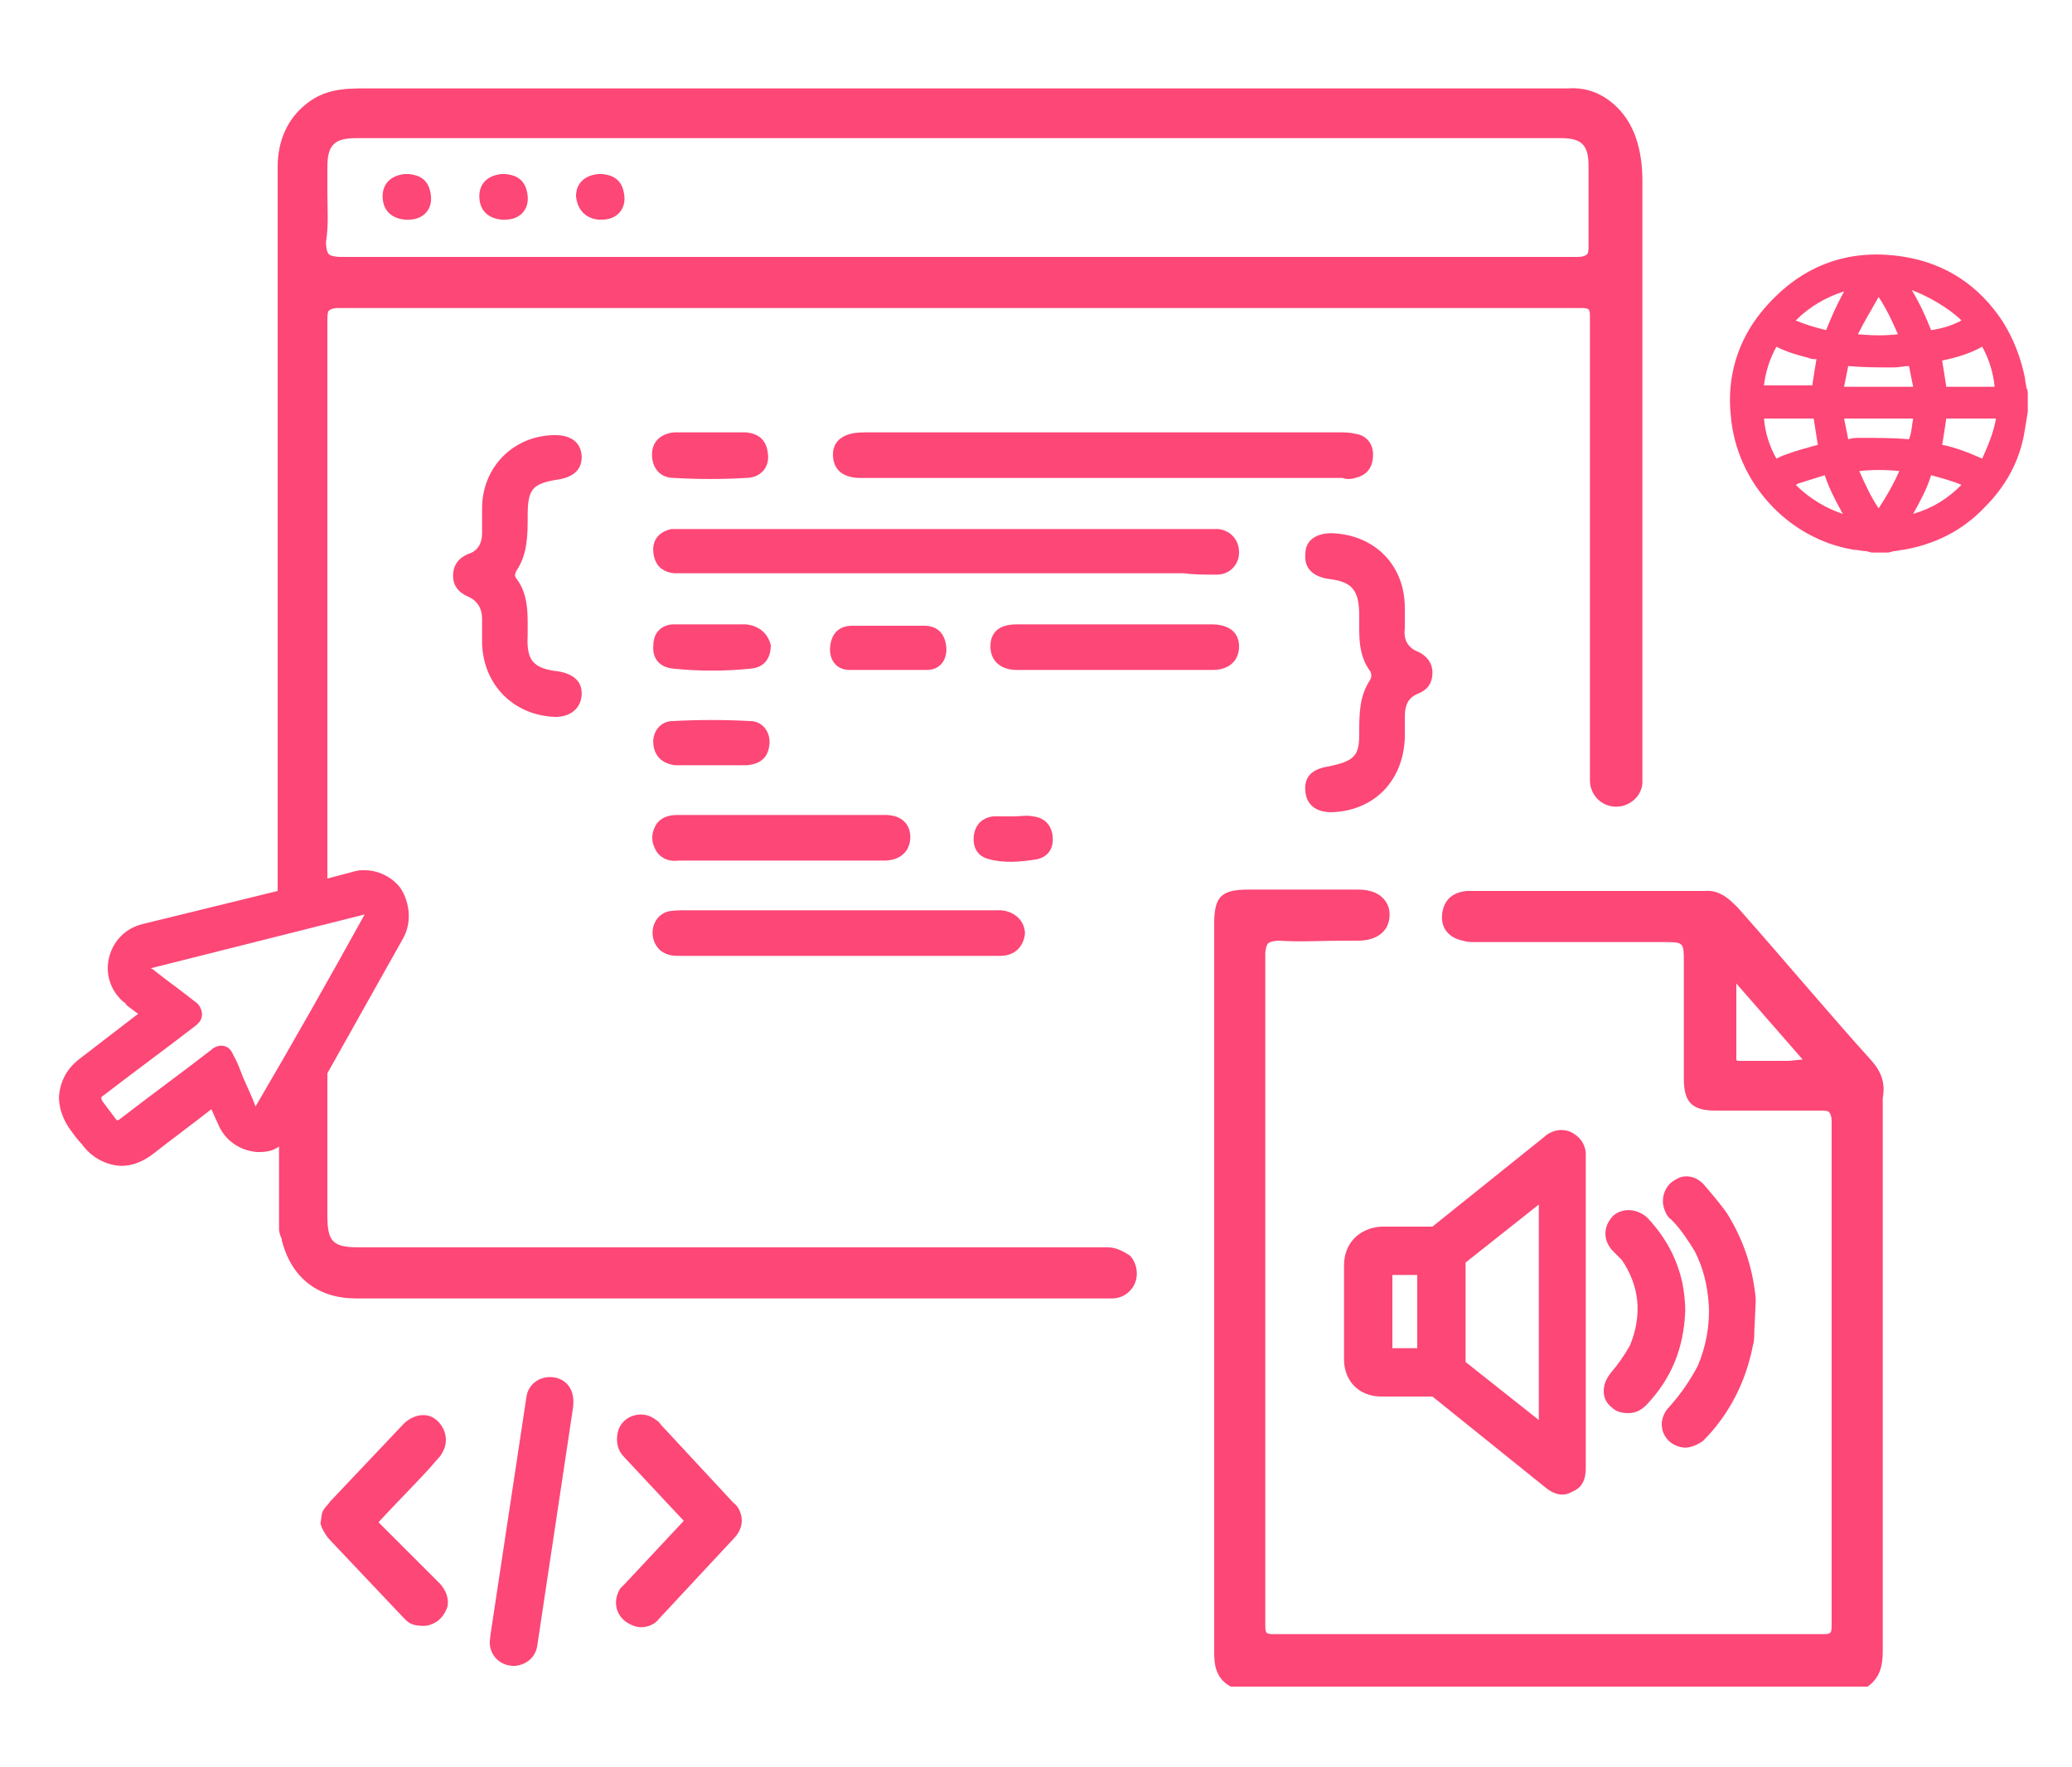 <?xml version="1.0" encoding="UTF-8" standalone="no"?>
<!-- Generator: Adobe Illustrator 24.0.2, SVG Export Plug-In . SVG Version: 6.00 Build 0)  -->

<svg
   version="1.1"
   x="0px"
   y="0px"
   viewBox="0 0 150 127.9"
   xml:space="preserve"
   id="svg118"
   sodipodi:docname="car03.svg"
   width="150"
   height="127.9"
   inkscape:version="1.1.1 (eb90963e84, 2021-10-02)"
   xmlns:inkscape="http://www.inkscape.org/namespaces/inkscape"
   xmlns:sodipodi="http://sodipodi.sourceforge.net/DTD/sodipodi-0.dtd"
   xmlns="http://www.w3.org/2000/svg"
   xmlns:svg="http://www.w3.org/2000/svg"><defs
   id="defs122">
	
	
	
</defs><sodipodi:namedview
   id="namedview120"
   pagecolor="#505050"
   bordercolor="#eeeeee"
   borderopacity="1"
   inkscape:pageshadow="0"
   inkscape:pageopacity="0"
   inkscape:pagecheckerboard="0"
   showgrid="false"
   inkscape:lockguides="false"
   inkscape:zoom="2.4832963"
   inkscape:cx="137.11614"
   inkscape:cy="69.061433"
   inkscape:window-width="1920"
   inkscape:window-height="1016"
   inkscape:window-x="0"
   inkscape:window-y="27"
   inkscape:window-maximized="1"
   inkscape:current-layer="svg118"
   height="127.9px" />
<style
   type="text/css"
   id="style2">
	.st0{fill:#FD4776;}
</style>
<g
   id="g114"
   transform="translate(-388)">
		<path
   class="st0"
   d="m 508.8,101.9 c -0.3,0.3 -0.5,0.8 -0.5,1.2 0,0.5 0.2,0.9 0.5,1.2 0.3,0.3 0.8,0.5 1.2,0.5 0.4,0 0.9,-0.2 1.3,-0.5 1.9,-1.9 3.1,-4.3 3.6,-6.9 0.1,-0.3 0.1,-0.7 0.1,-1 l 0.1,-2.1 V 94 c -0.2,-2.2 -0.9,-4.3 -2.1,-6.2 -0.5,-0.7 -1.1,-1.4 -1.7,-2.1 -0.6,-0.6 -1.4,-0.7 -2,-0.3 -0.6,0.3 -1,1 -0.9,1.8 0.1,0.5 0.3,0.9 0.6,1.1 0.7,0.7 1.2,1.5 1.7,2.3 0.6,1.2 0.9,2.4 1,3.8 0.1,1.5 -0.2,3.1 -0.8,4.5 -0.6,1.1 -1.2,2 -2.1,3 z"
   id="path66" />
		<path
   class="st0"
   d="m 485.3,91.6 v 6.8 c 0,1.6 1.1,2.7 2.7,2.7 1.2,0 2.5,0 3.7,0 l 8.2,6.6 c 0.5,0.4 0.9,0.5 1.2,0.5 0.4,0 0.7,-0.2 0.9,-0.3 0.6,-0.3 0.8,-0.9 0.8,-1.6 V 83.8 c 0,-0.1 0,-0.2 0,-0.4 -0.1,-0.7 -0.5,-1.2 -1.2,-1.5 -0.9,-0.3 -1.6,0.2 -1.8,0.4 l -8.1,6.5 c -1.2,0 -2.5,0 -3.7,0 -1.6,0.1 -2.7,1.2 -2.7,2.8 z m 8.8,-0.2 5.3,-4.2 v 15.6 l -5.3,-4.2 c 0,-2.4 0,-4.8 0,-7.2 z m -5.3,0.9 c 0.6,0 1.2,0 1.8,0 v 3.6 c 0,0.6 0,1.2 0,1.7 -0.3,0 -0.6,0 -0.9,0 -0.3,0 -0.6,0 -0.9,0 0,-1.7 0,-3.5 0,-5.3 z"
   id="path68" />
		<path
   class="st0"
   d="m 504.6,99.4 c -0.3,0.4 -0.5,0.8 -0.5,1.3 0,0.5 0.2,0.9 0.6,1.2 0.3,0.3 0.7,0.4 1.2,0.4 0.5,0 0.9,-0.2 1.3,-0.6 1.8,-1.9 2.7,-4.1 2.8,-6.8 v 0 c 0,-0.8 -0.1,-1.4 -0.2,-2 -0.4,-1.8 -1.2,-3.3 -2.5,-4.7 -0.7,-0.7 -1.8,-0.8 -2.5,-0.2 -0.7,0.7 -0.8,1.7 -0.1,2.5 l 0.2,0.2 c 0.2,0.2 0.3,0.3 0.5,0.5 1.3,1.9 1.5,4 0.6,6.2 -0.4,0.7 -0.8,1.3 -1.4,2 z"
   id="path70" />
		<path
   class="st0"
   d="m 468.2,90.3 c -14.7,0 -29,0 -43.7,0 H 414 c -1.9,0 -2.3,-0.4 -2.3,-2.3 0,-2.6 0,-7 0,-10.3 l 5.5,-9.8 c 0.6,-1.1 0.5,-2.5 -0.2,-3.6 -0.6,-0.8 -1.6,-1.3 -2.6,-1.3 -0.3,0 -0.5,0 -0.8,0.1 l -1.9,0.5 v -8.1 c 0,-11 0,-19.9 0,-32.1 v -0.1 c 0,-0.4 0,-0.7 0.1,-0.8 0.1,-0.1 0.3,-0.2 0.7,-0.2 0,0 0,0 0,0 26.1,0 54.7,0 89.8,0 0.4,0 0.6,0 0.7,0.1 0.1,0.1 0.1,0.3 0.1,0.6 0,7.3 0,17.7 0,25.4 0,3.4 0,6.3 0,8.1 0,1 0.8,1.9 1.9,1.9 1,0 1.9,-0.8 1.9,-1.8 V 51 c 0,-10.1 0,-27 0,-37.9 0,-2.3 -0.6,-4.1 -1.8,-5.3 -1,-1 -2.2,-1.5 -3.6,-1.4 -1.1,0 -2.2,0 -3.2,0 -0.5,0 -1.1,0 -1.6,0 h -75.3 c -0.7,0 -1.4,0 -2.2,0 -1.4,0 -2.8,0 -4.1,0 -1.7,0 -3.4,-0.1 -4.9,1.1 -1.4,1.1 -2.1,2.7 -2.1,4.6 0,1 0,2 0,2.9 0,1 0,2.1 0,3.1 v 46 c 0,0.1 0,0.2 0,0.4 l -9.8,2.4 c -1.2,0.3 -2.1,1.2 -2.4,2.4 -0.3,1.2 0.1,2.4 1,3.2 0.2,0.1 0.2,0.2 0.3,0.3 l 0.4,0.3 0.4,0.3 -0.4,0.3 c -1.3,1 -2.6,2 -3.9,3 -1,0.8 -1.3,1.7 -1.4,2.4 -0.1,0.5 0,1.6 0.8,2.7 0.3,0.4 0.5,0.7 0.8,1 1,1.4 2.4,1.6 2.9,1.6 0.8,0 1.5,-0.3 2.2,-0.8 1.4,-1.1 2.9,-2.2 4.3,-3.3 l 0.5,1.1 c 0.5,1.2 1.6,1.9 2.8,2 0.1,0 0.1,0 0.2,0 0.5,0 1,-0.1 1.4,-0.4 v 6 c 0,0.2 0.1,0.5 0.2,0.7 0,0 0,0 0,0.1 0.7,2.7 2.6,4.2 5.4,4.2 h 6.8 c 5,0 10,0 14.9,0 11,0 21.8,0 33,0 1,0 1.8,-0.8 1.8,-1.8 0,-0.5 -0.2,-1 -0.5,-1.3 -0.6,-0.4 -1.1,-0.6 -1.6,-0.6 z M 411.7,13.9 c 0,-0.6 0,-1.2 0,-1.8 0,-1.6 0.5,-2.1 2.1,-2.1 14.5,0 29.1,0 43.6,0 14.5,0 29.1,0 43.6,0 1.5,0 2,0.5 2,2 0,0.6 0,1.3 0,1.9 0,1.2 0,2.5 0,3.8 0,0.4 0,0.6 -0.1,0.7 -0.1,0.1 -0.3,0.2 -0.7,0.2 0,0 0,0 0,0 -12.3,0 -24.6,0 -36.9,0 h -8 -8.8 c -11.7,0 -23.9,0 -35.8,0 0,0 0,0 0,0 -0.5,0 -0.8,-0.1 -0.9,-0.2 -0.1,-0.1 -0.2,-0.4 -0.2,-0.9 0.2,-1.2 0.1,-2.4 0.1,-3.6 z m -5.2,66.2 c -0.3,-0.8 -0.6,-1.4 -0.9,-2.1 -0.2,-0.5 -0.4,-1.1 -0.7,-1.6 -0.2,-0.5 -0.5,-0.7 -0.9,-0.7 -0.2,0 -0.5,0.1 -0.7,0.3 -2.2,1.7 -4.4,3.3 -6.6,5 -0.1,0.1 -0.2,0.1 -0.2,0.1 -0.1,0 -0.1,-0.1 -0.2,-0.2 -0.3,-0.4 -0.6,-0.8 -0.9,-1.2 -0.1,-0.2 -0.1,-0.3 0.1,-0.4 2.2,-1.7 4.4,-3.3 6.6,-5 0.4,-0.3 0.6,-0.6 0.5,-1.1 -0.1,-0.3 -0.2,-0.5 -0.5,-0.7 -1,-0.8 -2,-1.5 -3,-2.3 0,0 -0.1,-0.1 -0.2,-0.1 5.2,-1.3 10.3,-2.6 15.5,-3.9 -2.6,4.7 -5.2,9.3 -7.9,13.9 z"
   id="path72" />
		<path
   class="st0"
   d="m 523.5,76.8 c -2.9,-3.2 -5.9,-6.8 -9.7,-11.1 -0.6,-0.6 -1.3,-1.3 -2.4,-1.2 h -5 c -2.8,0 -5.6,0 -8.3,0 h -3 -0.2 c -0.2,0 -0.4,0 -0.7,0 -1.1,0.1 -1.7,0.7 -1.8,1.7 -0.1,1 0.5,1.7 1.5,1.9 0.3,0.1 0.6,0.1 0.9,0.1 h 0.2 c 3.6,0 7.1,0 10.7,0 h 2.7 c 1.5,0 1.5,0 1.5,1.5 v 2.7 c 0,1.9 0,3.8 0,5.7 0,1.7 0.6,2.3 2.3,2.3 h 1.4 c 2,0 4.1,0 6.1,0 0.4,0 0.6,0 0.7,0.1 0.1,0.1 0.2,0.3 0.2,0.7 0,10.9 0,22.8 0,36.3 0,0.4 0,0.6 -0.1,0.7 -0.1,0.1 -0.3,0.1 -0.6,0.1 0,0 0,0 0,0 -12.4,0 -25.3,0 -39.6,0 0,0 0,0 0,0 -0.3,0 -0.5,0 -0.6,-0.1 -0.1,-0.1 -0.1,-0.3 -0.1,-0.6 0,-2.8 0,-5.7 0,-8.4 v -3 -7.6 c 0,-9.7 0,-19.7 0,-29.5 0,-0.4 0.1,-0.7 0.2,-0.8 0.1,-0.1 0.4,-0.2 0.8,-0.2 1.5,0.1 3.1,0 4.6,0 h 1.1 c 1.4,0 2.3,-0.7 2.3,-1.9 0,-0.5 -0.2,-0.9 -0.5,-1.2 -0.4,-0.4 -1,-0.6 -1.8,-0.6 -2.4,0 -4.9,0 -7.3,0 h -0.6 c -2,0 -2.5,0.5 -2.5,2.5 v 5.2 c 0,6.6 0,13.5 0,20.2 0,0.1 0,0.2 0,0.4 v 5.1 c 0,0.1 0,0.3 0,0.4 0,1.3 0,2.5 0,3.8 v 8.7 c 0,3 0,5.9 0,8.9 0,0.9 0.1,1.9 1.2,2.5 v 0 h 46 0.1 c 1,-0.7 1.1,-1.7 1.1,-2.6 0,-14.2 0,-27.3 0,-40 0.2,-1.1 -0.1,-1.9 -0.8,-2.7 z m -6,0 c -1.2,0 -2.3,0 -3.5,0 v 0 c 0,0 0,0 0,0 -0.2,0 -0.3,0 -0.3,-0.1 0,0 0,-0.1 0,-0.2 0,-1.4 0,-2.7 0,-4.1 v -1.2 l 4.8,5.5 z"
   id="path74" />
		<path
   class="st0"
   d="m 476.1,41.6 c 0.9,0 1.6,-0.7 1.6,-1.6 0,-0.9 -0.6,-1.6 -1.5,-1.7 -0.3,0 -0.6,0 -0.9,0 -12.5,0 -25.1,0 -37.6,0 -0.4,0 -0.7,0 -1.1,0 -0.9,0.2 -1.4,0.8 -1.3,1.7 0.1,0.9 0.6,1.4 1.5,1.5 0.3,0 0.7,0 1,0 6.3,0 12.5,0 18.8,0 5.7,0 11.4,0 17.1,0 0.7,0.1 1.5,0.1 2.4,0.1 z"
   id="path76" />
		<path
   class="st0"
   d="m 486.1,34.6 c 0.9,-0.2 1.3,-0.8 1.3,-1.7 0,-0.8 -0.5,-1.4 -1.3,-1.5 -0.4,-0.1 -0.8,-0.1 -1.2,-0.1 -5.7,0 -11.4,0 -17,0 -5.7,0 -11.4,0 -17,0 -0.4,0 -0.9,0 -1.3,0.1 -0.8,0.2 -1.3,0.7 -1.3,1.5 0,0.8 0.4,1.4 1.2,1.6 0.3,0.1 0.6,0.1 1,0.1 11.6,0 23.2,0 34.7,0 0.2,0.1 0.6,0.1 0.9,0 z"
   id="path78" />
		<path
   class="st0"
   d="m 437.3,69.2 c 3.8,0 7.6,0 11.4,0 1.9,0 3.8,0 5.7,0 2,0 4,0 6,0 1.1,0 1.7,-0.7 1.8,-1.6 0,-0.9 -0.7,-1.6 -1.7,-1.7 -0.2,0 -0.4,0 -0.7,0 -7.4,0 -14.8,0 -22.2,0 -0.4,0 -0.9,0 -1.3,0.1 -1.2,0.4 -1.4,2 -0.5,2.8 0.5,0.4 1,0.4 1.5,0.4 z"
   id="path80" />
		<path
   class="st0"
   d="m 484.1,55.5 c -1.2,0.2 -1.7,0.8 -1.6,1.8 0.1,1 0.8,1.5 1.9,1.5 3.1,-0.1 5.2,-2.3 5.3,-5.4 0,-0.5 0,-1 0,-1.5 0,-0.8 0.2,-1.4 1,-1.7 0.7,-0.3 1,-0.8 1,-1.5 0,-0.7 -0.4,-1.2 -1,-1.5 -0.8,-0.3 -1.1,-0.9 -1,-1.7 0,-0.5 0,-1 0,-1.5 0,-3.1 -2.2,-5.3 -5.3,-5.4 -1.1,0 -1.9,0.5 -1.9,1.5 -0.1,1 0.5,1.6 1.6,1.8 1.8,0.2 2.3,0.8 2.3,2.7 0,1.4 -0.1,2.8 0.8,4 0.1,0.2 0.1,0.4 0,0.6 -0.8,1.2 -0.8,2.5 -0.8,3.9 0,1.6 -0.3,2 -2.3,2.4 z"
   id="path82" />
		<path
   class="st0"
   d="m 426.2,37.4 c 0,-2 0.3,-2.4 2.3,-2.7 1.1,-0.2 1.7,-0.8 1.6,-1.8 -0.1,-0.9 -0.8,-1.4 -1.9,-1.4 -3,0 -5.3,2.3 -5.3,5.3 0,0.6 0,1.2 0,1.8 0,0.7 -0.3,1.3 -1,1.5 -0.7,0.3 -1.1,0.8 -1.1,1.6 0,0.7 0.4,1.2 1.1,1.5 0.7,0.3 1,0.9 1,1.6 0,0.6 0,1.2 0,1.8 0.1,3 2.3,5.2 5.3,5.3 1.1,0 1.8,-0.6 1.9,-1.5 0.1,-1 -0.5,-1.6 -1.7,-1.8 -1.8,-0.2 -2.3,-0.8 -2.2,-2.6 0,-1.4 0.1,-2.9 -0.8,-4.1 -0.2,-0.2 -0.1,-0.4 0,-0.6 0.8,-1.2 0.8,-2.6 0.8,-3.9 z"
   id="path84" />
		<path
   class="st0"
   d="m 435.4,61.4 c 0.3,0.7 1,1 1.7,0.9 2.5,0 4.9,0 7.4,0 2.5,0 5,0 7.5,0 1.2,0 1.9,-0.7 1.9,-1.7 0,-1 -0.7,-1.6 -1.8,-1.6 -5,0 -10,0 -15.1,0 -0.6,0 -1.2,0.2 -1.5,0.7 -0.3,0.5 -0.4,1.1 -0.1,1.7 z"
   id="path86" />
		<path
   class="st0"
   d="m 477.7,46.8 c 0,-1 -0.7,-1.6 -2,-1.6 -2.3,0 -4.7,0 -7,0 -2.4,0 -4.7,0 -7.1,0 -1.3,0 -1.9,0.6 -1.9,1.6 0,1 0.7,1.7 1.9,1.7 4.7,0 9.5,0 14.2,0 1.2,0 1.9,-0.7 1.9,-1.7 z"
   id="path88" />
		<path
   class="st0"
   d="m 441.9,55.4 c 0.1,0 0.1,0 0.2,0 0.9,-0.1 1.5,-0.5 1.6,-1.5 0.1,-0.9 -0.5,-1.7 -1.4,-1.7 -1.9,-0.1 -3.7,-0.1 -5.6,0 -0.9,0 -1.5,0.8 -1.4,1.7 0.1,0.9 0.7,1.4 1.6,1.5 0.9,0 1.7,0 2.6,0 0,0 0,0 0,0 0.8,0 1.6,0 2.4,0 z"
   id="path90" />
		<path
   class="st0"
   d="m 442,45.2 c -0.8,0 -1.7,0 -2.5,0 0,0 0,0 0,0 -0.9,0 -1.8,0 -2.7,0 -0.9,0 -1.5,0.6 -1.5,1.5 -0.1,0.9 0.4,1.6 1.4,1.7 1.9,0.2 3.8,0.2 5.7,0 0.9,-0.1 1.4,-0.7 1.4,-1.7 -0.2,-0.8 -0.8,-1.4 -1.8,-1.5 z"
   id="path92" />
		<path
   class="st0"
   d="m 455.1,48.5 c 1,0 1.5,-0.8 1.4,-1.7 -0.1,-0.9 -0.6,-1.5 -1.6,-1.5 -0.9,0 -1.7,0 -2.6,0 -0.9,0 -1.7,0 -2.6,0 -0.9,0 -1.5,0.5 -1.6,1.5 -0.1,0.9 0.4,1.7 1.4,1.7 1.9,0 3.8,0 5.6,0 z"
   id="path94" />
		<path
   class="st0"
   d="m 436.8,34.6 c 1.7,0.1 3.5,0.1 5.2,0 1,0 1.7,-0.7 1.6,-1.7 -0.1,-1 -0.6,-1.5 -1.6,-1.6 -0.9,0 -1.7,0 -2.6,0 0,0 0,0 0,0 -0.9,0 -1.7,0 -2.6,0 -1,0.1 -1.6,0.7 -1.6,1.6 0,1 0.6,1.7 1.6,1.7 z"
   id="path96" />
		<path
   class="st0"
   d="m 464.2,60.5 c -0.1,-0.8 -0.6,-1.3 -1.4,-1.4 -0.5,-0.1 -0.9,0 -1.4,0 -0.5,0 -1,0 -1.5,0 -0.8,0.1 -1.3,0.6 -1.4,1.4 -0.1,0.9 0.3,1.5 1.1,1.7 1.1,0.3 2.3,0.2 3.5,0 0.8,-0.2 1.2,-0.8 1.1,-1.7 z"
   id="path98" />
		<path
   class="st0"
   d="m 431.3,15.9 h 0.3 c 1,0 1.7,-0.7 1.6,-1.7 -0.1,-1 -0.6,-1.5 -1.6,-1.6 h -0.3 c -1,0.1 -1.6,0.7 -1.6,1.6 0.1,1 0.7,1.6 1.6,1.7 z"
   id="path100" />
		<path
   class="st0"
   d="m 424.3,15.9 h 0.3 c 1,0 1.7,-0.7 1.6,-1.7 -0.1,-1 -0.6,-1.5 -1.6,-1.6 h -0.3 c -1,0.1 -1.6,0.7 -1.6,1.6 0,1 0.6,1.6 1.6,1.7 z"
   id="path102" />
		<path
   class="st0"
   d="m 417.3,15.9 h 0.3 c 1,0 1.7,-0.7 1.6,-1.7 -0.1,-1 -0.6,-1.5 -1.6,-1.6 h -0.3 c -1,0.1 -1.6,0.7 -1.6,1.6 0,1 0.6,1.6 1.6,1.7 z"
   id="path104" />
		<path
   class="st0"
   d="m 534.8,28.6 c 0,-0.2 0,-0.4 -0.1,-0.5 0,-0.2 -0.1,-0.5 -0.1,-0.7 -0.3,-1.5 -0.8,-2.8 -1.6,-4.1 -1.7,-2.6 -4.1,-4.2 -7.1,-4.7 -4.2,-0.7 -7.7,0.7 -10.4,4 -1.7,2.1 -2.5,4.7 -2.2,7.5 0.4,4.8 4.1,8.9 8.9,9.7 0.3,0 0.6,0.1 0.9,0.1 l 0.4,0.1 h 1.2 l 0.4,-0.1 c 0.2,0 0.5,-0.1 0.7,-0.1 2.3,-0.4 4.3,-1.4 5.9,-3.1 1.4,-1.4 2.4,-3.1 2.8,-5.1 0.1,-0.6 0.2,-1.1 0.3,-1.8 V 29.7 Z M 530,23.2 c -0.1,0 -0.1,0.1 -0.2,0.1 -0.6,0.3 -1.3,0.5 -2,0.6 -0.4,-1 -0.8,-1.9 -1.4,-2.9 1.1,0.4 2.7,1.3 3.6,2.2 z m -6,-1.7 c 0.6,0.9 1,1.8 1.4,2.7 -0.9,0.1 -1.8,0.1 -2.9,0 0.5,-1 1,-1.8 1.5,-2.7 z m -7.4,3.6 c 0.8,0.4 1.5,0.6 2.3,0.8 0.2,0.1 0.4,0.1 0.6,0.1 -0.1,0.6 -0.2,1.2 -0.3,1.9 -0.3,0 -0.5,0 -0.8,0 -0.2,0 -0.4,0 -0.5,0 h -0.5 -0.5 c -0.4,0 -0.8,0 -1.2,0 0.1,-0.9 0.4,-1.9 0.9,-2.8 z m 0,8.1 c -0.5,-0.9 -0.8,-1.8 -0.9,-2.9 0.4,0 0.8,0 1.2,0 h 0.6 0.5 c 0.4,0 0.9,0 1.3,0 0.1,0.6 0.2,1.3 0.3,1.9 -0.7,0.2 -1.5,0.4 -2.3,0.7 -0.3,0.1 -0.5,0.2 -0.7,0.3 z m 1.4,1.9 c 0.1,0 0.1,-0.1 0.2,-0.1 0.6,-0.2 1.3,-0.4 1.9,-0.6 0.3,0.9 0.7,1.7 1.2,2.6 0,0.1 0.1,0.1 0.1,0.2 -1.2,-0.4 -2.4,-1.1 -3.4,-2.1 z m 2.2,-11.2 c -0.8,-0.2 -1.5,-0.4 -2.2,-0.7 1,-1 2.2,-1.7 3.5,-2.1 -0.5,0.9 -0.9,1.8 -1.3,2.8 z m 3.8,12.9 c -0.6,-0.9 -1,-1.8 -1.4,-2.7 0.9,-0.1 1.9,-0.1 2.9,0 -0.4,0.9 -0.9,1.8 -1.5,2.7 z m 2.2,-5 c -1.1,-0.1 -2.3,-0.1 -3.5,-0.1 -0.3,0 -0.6,0 -0.9,0.1 -0.1,-0.5 -0.2,-1 -0.3,-1.5 0.6,0 1.2,0 1.8,0 h 1.4 c 0.6,0 1.2,0 1.8,0 -0.1,0.5 -0.1,1 -0.3,1.5 z M 525.4,28 c -0.2,0 -0.5,0 -0.7,0 h -1.4 c -0.6,0 -1.2,0 -1.8,0 0.1,-0.5 0.2,-1 0.3,-1.5 1.1,0.1 2.3,0.1 3.3,0.1 0.4,0 0.7,-0.1 1.1,-0.1 0.1,0.5 0.2,1 0.3,1.5 -0.4,0 -0.7,0 -1.1,0 z m 1.1,9.2 c 0.5,-0.9 1,-1.8 1.3,-2.8 0.7,0.2 1.5,0.4 2.2,0.7 -1,1 -2.1,1.7 -3.5,2.1 z m 5,-4 c -0.9,-0.4 -1.9,-0.8 -2.9,-1 0.1,-0.6 0.2,-1.2 0.3,-1.9 1.2,0 2.4,0 3.6,0 -0.2,1.1 -0.6,2 -1,2.9 z M 531.2,28 h -1 c -0.4,0 -0.9,0 -1.3,0 -0.1,-0.6 -0.2,-1.3 -0.3,-1.9 1,-0.2 2,-0.5 2.9,-1 0.5,0.9 0.8,1.9 0.9,2.9 -0.4,0 -0.8,0 -1.2,0 z"
   id="path106" />
		<path
   class="st0"
   d="m 415.4,110.2 c 1.2,-1.3 2.4,-2.5 3.6,-3.8 l 0.7,-0.8 c 0.1,-0.1 0.2,-0.2 0.3,-0.4 0.5,-0.8 0.3,-1.8 -0.4,-2.4 -0.7,-0.6 -1.7,-0.4 -2.4,0.3 l -5.3,5.6 c -0.2,0.3 -0.5,0.5 -0.6,0.9 l -0.1,0.7 0.1,0.3 c 0.2,0.4 0.4,0.7 0.6,0.9 l 5.3,5.6 c 0.1,0.1 0.2,0.2 0.2,0.2 0.3,0.3 0.7,0.4 1.2,0.4 0.2,0 0.4,0 0.6,-0.1 0.6,-0.2 1,-0.7 1.2,-1.3 0.1,-0.6 -0.1,-1.1 -0.5,-1.6 z"
   id="path108" />
		<path
   class="st0"
   d="m 428,99.7 c -0.9,-0.1 -1.8,0.5 -1.9,1.5 l -2.6,17.2 c 0,0.2 -0.1,0.5 0,0.9 0.2,0.8 0.9,1.3 1.7,1.3 0,0 0.1,0 0.1,0 0.9,-0.1 1.5,-0.7 1.6,-1.5 l 2.6,-17.3 v -0.1 c 0.1,-1.1 -0.5,-1.9 -1.5,-2 z"
   id="path110" />
		<path
   class="st0"
   d="m 435.9,103.2 c -0.1,-0.1 -0.2,-0.3 -0.4,-0.4 -0.5,-0.4 -1.1,-0.5 -1.7,-0.3 -0.6,0.2 -1,0.7 -1.1,1.3 -0.1,0.6 0,1.2 0.5,1.7 l 4.3,4.6 c -1.4,1.5 -2.9,3.1 -4.3,4.6 -0.1,0.1 -0.2,0.2 -0.3,0.3 -0.5,0.8 -0.4,1.8 0.4,2.4 0.3,0.2 0.7,0.4 1.1,0.4 0.5,0 1,-0.2 1.3,-0.6 l 5.4,-5.8 c 0.1,-0.1 0.6,-0.6 0.6,-1.3 0,-0.6 -0.3,-1.1 -0.6,-1.3 z m -2,13.6 z"
   id="path112" />
	</g>
<g
   id="Capa_2">
</g>
</svg>
